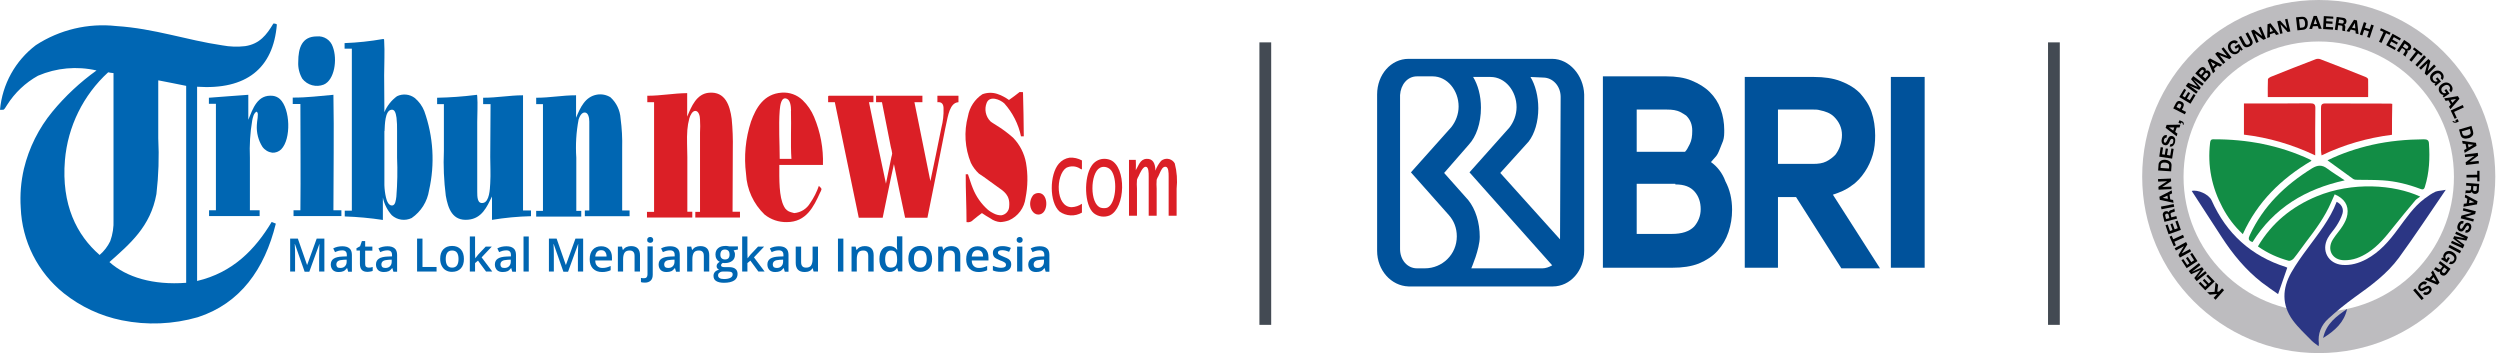 <svg width="354" height="50" viewBox="0 0 354 50" fill="none" xmlns="http://www.w3.org/2000/svg">
<path fill-rule="evenodd" clip-rule="evenodd" d="M38.718 3.337C38.89 3.32 39.062 3.364 39.204 3.461C38.707 9.662 34.878 12.757 27.909 12.282V39.785C32.947 38.599 36.109 35.358 38.47 31.427L39.057 31.664C37.465 38.136 34.008 42.97 28.022 44.913C24.519 45.928 20.822 46.079 17.247 45.353C14.245 44.745 11.431 43.433 9.036 41.525C7.212 40.063 5.723 38.226 4.671 36.139C3.619 34.052 3.027 31.763 2.937 29.428C2.815 27.571 2.968 25.706 3.388 23.893C4.104 20.922 5.487 18.153 7.432 15.795C9.251 13.595 11.346 11.64 13.667 9.978C10.894 9.339 7.99 9.6 5.376 10.724C3.596 11.714 2.094 13.136 1.005 14.857C0.87 15.061 0.633 15.501 0.486 15.535C0.325 15.556 0.162 15.56 0 15.546C0.162 13.753 0.697 12.012 1.57 10.437C2.444 8.862 3.636 7.486 5.071 6.398C8.439 4.204 12.462 3.247 16.456 3.687C21.878 4.037 26.396 5.675 31.467 6.42C32.54 6.622 33.636 6.66 34.72 6.533C36.776 6.217 37.758 4.918 38.673 3.393C38.696 3.382 38.685 3.337 38.718 3.337ZM9.194 22.685C8.674 28.999 10.877 33.302 14.107 36.103C14.737 35.562 15.248 34.897 15.609 34.149C15.96 33.184 16.118 32.159 16.073 31.133V10.351C15.818 10.331 15.565 10.293 15.316 10.238C11.784 13.47 9.598 17.914 9.194 22.685ZM22.409 11.458V19.567C22.543 22.206 22.456 24.85 22.149 27.474C21.313 32.105 18.365 34.556 15.496 37.108C17.902 39.266 21.675 40.395 26.362 40.045V12.158C25.041 11.91 23.764 11.616 22.431 11.379C22.42 11.367 22.398 11.413 22.409 11.458Z" fill="#0066B3"/>
<path fill-rule="evenodd" clip-rule="evenodd" d="M44.863 5.155C45.351 5.105 45.841 5.224 46.252 5.491C46.663 5.758 46.97 6.158 47.122 6.624C47.811 8.431 47.359 11.334 45.846 11.977C45.321 12.184 44.743 12.217 44.198 12.07C43.653 11.924 43.169 11.606 42.819 11.164C42.39 10.441 42.186 9.608 42.231 8.77C42.231 6.77 42.762 5.155 44.863 5.155Z" fill="#0066B2"/>
<path fill-rule="evenodd" clip-rule="evenodd" d="M54.429 15.885C54.809 14.984 55.425 14.203 56.214 13.626C56.616 13.431 57.064 13.351 57.509 13.395C57.953 13.438 58.377 13.605 58.733 13.875C59.327 14.371 59.789 15.008 60.077 15.727C61.366 19.325 61.601 23.216 60.755 26.943C60.634 27.731 60.353 28.487 59.93 29.163C59.506 29.838 58.949 30.421 58.292 30.873C57.837 31.093 57.327 31.173 56.826 31.103C56.325 31.033 55.857 30.815 55.48 30.478C54.847 29.767 54.411 28.902 54.215 27.971V31.145C52.427 30.872 50.624 30.706 48.816 30.648V29.834H49.821V6.895H48.794V6.104C50.612 6.036 52.423 5.844 54.215 5.528C54.407 5.528 54.384 5.528 54.396 5.743C54.497 7.369 54.396 9.052 54.396 10.656L54.429 15.885ZM54.429 18.562V26.22C54.448 26.809 54.524 27.396 54.655 27.971C54.768 28.456 55.017 29.1 55.502 29.1C55.988 29.1 56.056 28.355 56.124 27.846C56.27 26.005 56.304 24.157 56.225 22.312V18.494C56.239 17.887 56.212 17.28 56.146 16.676C56.045 16.021 55.909 15.433 55.378 15.546C54.52 15.738 54.497 17.579 54.452 18.562H54.429Z" fill="#0066B2"/>
<path fill-rule="evenodd" clip-rule="evenodd" d="M144.856 13.05C144.912 15.106 144.957 17.286 144.969 19.308H144.573C144.209 17.567 143.39 15.954 142.201 14.632C141.58 14.078 140.157 13.502 139.717 14.553C139.538 14.995 139.493 15.48 139.587 15.948C139.682 16.416 139.911 16.846 140.247 17.184C140.485 17.387 140.801 17.546 141.061 17.726C141.905 18.242 142.703 18.832 143.444 19.488C144.401 20.471 145.042 21.718 145.285 23.069C145.567 24.712 145.544 26.393 145.217 28.027C145.135 28.715 144.875 29.369 144.463 29.925C144.051 30.482 143.501 30.922 142.868 31.201C142.482 31.34 142.079 31.423 141.671 31.449C141.152 31.412 140.654 31.228 140.236 30.919C139.818 30.67 139.434 30.456 139.039 30.173C138.632 30.456 138.226 30.794 137.808 31.133C137.693 31.267 137.544 31.367 137.377 31.423C137.21 31.479 137.031 31.488 136.859 31.449C136.859 29.191 136.735 26.931 136.746 24.673H137.062C137.299 25.339 137.48 26.005 137.74 26.627C138.202 27.818 138.946 28.88 139.909 29.721C140.157 29.925 140.43 30.095 140.722 30.23C141.046 30.4 141.406 30.489 141.772 30.489C142.085 30.448 142.371 30.295 142.579 30.058C142.787 29.821 142.902 29.517 142.902 29.202C143.048 27.632 142.145 27.078 141.219 26.435C140.575 25.983 139.92 25.486 139.265 25.023C139.039 24.887 138.824 24.74 138.61 24.582C138.146 24.149 137.763 23.637 137.48 23.069C136.622 20.971 136.475 18.65 137.062 16.461C137.172 15.83 137.41 15.227 137.762 14.691C138.114 14.155 138.571 13.697 139.107 13.344C139.774 13.096 140.505 13.076 141.185 13.287C141.787 13.49 142.354 13.784 142.868 14.157C143.387 13.807 143.873 13.423 144.381 13.028L144.856 13.05Z" fill="#DB1F26"/>
<path fill-rule="evenodd" clip-rule="evenodd" d="M103.731 29.981H104.781V30.806H98.456V30.004H99.123V18.788C99.157 18.175 99.157 17.56 99.123 16.947C99.123 16.405 98.931 15.739 98.49 15.705C98.05 15.671 97.734 16.326 97.609 16.766C97.464 17.302 97.37 17.851 97.327 18.404C97.225 19.635 97.327 21.024 97.327 22.244V29.981H98.027V30.806H91.612V30.004H92.617V14.473H91.657V13.559C93.622 13.559 95.328 13.209 97.304 13.186C97.304 14.259 97.304 15.445 97.304 16.518C97.903 15.083 98.626 13.265 100.422 13.129C102.681 12.949 103.347 14.891 103.607 16.834C103.744 18.257 103.797 19.686 103.765 21.115L103.731 29.981Z" fill="#DB1F26"/>
<path d="M43.127 38.451L41.758 34.549H41.735C41.782 35.126 41.782 35.68 41.782 36.188V38.451H41.086V33.787H42.176L43.474 37.504H43.498L44.843 33.787H45.932V38.451H45.191V36.142C45.191 35.911 45.191 35.611 45.214 35.242C45.237 34.872 45.237 34.641 45.237 34.572H45.214L43.799 38.474H43.127V38.451Z" fill="#0066B2"/>
<path d="M49.296 38.45L49.157 37.965H49.133C48.971 38.173 48.786 38.335 48.623 38.404C48.461 38.474 48.229 38.52 47.951 38.52C47.603 38.52 47.325 38.427 47.139 38.243C46.954 38.058 46.838 37.781 46.838 37.458C46.838 37.088 46.977 36.811 47.255 36.626C47.533 36.442 47.951 36.349 48.507 36.326L49.11 36.303V36.118C49.11 35.888 49.064 35.726 48.948 35.61C48.832 35.495 48.67 35.449 48.461 35.449C48.275 35.449 48.113 35.472 47.928 35.518C47.765 35.564 47.603 35.633 47.441 35.703L47.185 35.172C47.371 35.079 47.58 34.987 47.812 34.941C48.044 34.895 48.252 34.871 48.461 34.871C48.901 34.871 49.249 34.964 49.481 35.172C49.713 35.356 49.829 35.68 49.829 36.095V38.474H49.296V38.45ZM48.183 37.943C48.461 37.943 48.67 37.873 48.832 37.712C48.994 37.55 49.087 37.342 49.087 37.065V36.765L48.623 36.788C48.275 36.811 48.02 36.857 47.858 36.973C47.696 37.088 47.626 37.25 47.626 37.458C47.626 37.619 47.672 37.735 47.765 37.827C47.835 37.896 47.974 37.943 48.183 37.943Z" fill="#0066B2"/>
<path d="M52.218 37.896C52.403 37.896 52.589 37.873 52.774 37.804V38.358C52.681 38.404 52.589 38.427 52.45 38.45C52.31 38.473 52.171 38.496 52.032 38.496C51.313 38.496 50.965 38.127 50.965 37.365V35.472H50.478V35.148L50.989 34.871L51.244 34.133H51.708V34.918H52.728V35.495H51.708V37.388C51.708 37.573 51.754 37.712 51.847 37.781C51.939 37.85 52.055 37.896 52.218 37.896Z" fill="#0066B2"/>
<path d="M55.697 38.45L55.557 37.965H55.534C55.372 38.173 55.186 38.335 55.024 38.404C54.862 38.474 54.63 38.52 54.352 38.52C54.004 38.52 53.725 38.427 53.54 38.243C53.354 38.058 53.238 37.781 53.238 37.458C53.238 37.088 53.377 36.811 53.656 36.626C53.934 36.442 54.352 36.349 54.908 36.326L55.511 36.303V36.118C55.511 35.888 55.465 35.726 55.349 35.61C55.233 35.495 55.07 35.449 54.862 35.449C54.676 35.449 54.514 35.472 54.328 35.518C54.166 35.564 54.004 35.633 53.841 35.703L53.586 35.172C53.772 35.079 53.98 34.987 54.212 34.941C54.444 34.895 54.653 34.871 54.862 34.871C55.302 34.871 55.65 34.964 55.882 35.172C56.114 35.356 56.23 35.68 56.23 36.095V38.474H55.697V38.45ZM54.56 37.943C54.839 37.943 55.047 37.873 55.209 37.712C55.372 37.55 55.465 37.342 55.465 37.065V36.765L55.001 36.788C54.653 36.811 54.398 36.857 54.236 36.973C54.073 37.088 54.004 37.25 54.004 37.458C54.004 37.619 54.05 37.735 54.143 37.827C54.236 37.896 54.375 37.943 54.56 37.943Z" fill="#0066B2"/>
<path d="M59.059 38.45V33.786H59.824V37.804H61.818V38.45H59.059Z" fill="#0066B2"/>
<path d="M65.691 36.672C65.691 37.249 65.552 37.688 65.251 38.011C64.949 38.335 64.532 38.496 63.998 38.496C63.674 38.496 63.372 38.427 63.117 38.265C62.862 38.127 62.677 37.896 62.538 37.619C62.398 37.342 62.329 37.019 62.329 36.649C62.329 36.072 62.468 35.633 62.77 35.31C63.071 34.987 63.488 34.825 64.022 34.825C64.532 34.825 64.949 34.987 65.251 35.31C65.552 35.633 65.691 36.118 65.691 36.672ZM63.117 36.672C63.117 37.48 63.419 37.896 64.022 37.896C64.625 37.896 64.926 37.48 64.926 36.672C64.926 35.864 64.625 35.471 64.022 35.471C63.697 35.471 63.465 35.587 63.326 35.795C63.187 36.002 63.117 36.28 63.117 36.672Z" fill="#0066B2"/>
<path d="M67.292 36.58L67.71 36.049L68.776 34.918H69.634L68.197 36.441L69.704 38.45H68.823L67.686 36.903L67.269 37.25V38.45H66.527V33.486H67.269V35.91L67.292 36.58Z" fill="#0066B2"/>
<path d="M72.532 38.45L72.393 37.965H72.37C72.207 38.173 72.022 38.335 71.859 38.404C71.697 38.474 71.465 38.52 71.187 38.52C70.839 38.52 70.561 38.427 70.375 38.243C70.19 38.058 70.074 37.781 70.074 37.458C70.074 37.088 70.213 36.811 70.491 36.626C70.769 36.442 71.187 36.349 71.743 36.326L72.346 36.303V36.118C72.346 35.888 72.3 35.726 72.184 35.61C72.068 35.495 71.906 35.449 71.697 35.449C71.512 35.449 71.349 35.472 71.164 35.518C71.001 35.564 70.839 35.633 70.677 35.703L70.422 35.172C70.607 35.079 70.816 34.987 71.048 34.941C71.28 34.895 71.488 34.871 71.697 34.871C72.138 34.871 72.486 34.964 72.718 35.172C72.949 35.356 73.065 35.68 73.065 36.095V38.474H72.532V38.45ZM71.419 37.943C71.697 37.943 71.906 37.873 72.068 37.712C72.231 37.55 72.323 37.342 72.323 37.065V36.765L71.859 36.788C71.512 36.811 71.257 36.857 71.094 36.973C70.932 37.088 70.862 37.25 70.862 37.458C70.862 37.619 70.909 37.735 71.001 37.827C71.071 37.896 71.21 37.943 71.419 37.943Z" fill="#0066B2"/>
<path d="M74.873 38.45H74.131V33.486H74.873V38.45Z" fill="#0066B2"/>
<path d="M79.768 38.45L78.4 34.548H78.376C78.423 35.125 78.423 35.679 78.423 36.188V38.45H77.727V33.786H78.817L80.116 37.504H80.139L81.484 33.786H82.574V38.45H81.832V36.141C81.832 35.91 81.832 35.61 81.855 35.241C81.878 34.871 81.878 34.641 81.878 34.571H81.855L80.44 38.473H79.768V38.45Z" fill="#0066B2"/>
<path d="M85.263 38.52C84.706 38.52 84.289 38.358 83.964 38.035C83.663 37.712 83.5 37.273 83.5 36.719C83.5 36.142 83.639 35.68 83.941 35.356C84.219 35.033 84.636 34.871 85.124 34.871C85.587 34.871 85.958 35.01 86.237 35.287C86.515 35.564 86.654 35.957 86.654 36.465V36.88H84.289C84.289 37.227 84.381 37.481 84.567 37.665C84.752 37.85 84.984 37.943 85.309 37.943C85.518 37.943 85.703 37.919 85.889 37.873C86.074 37.827 86.26 37.758 86.469 37.665V38.266C86.283 38.358 86.097 38.404 85.912 38.45C85.726 38.497 85.518 38.52 85.263 38.52ZM85.124 35.426C84.892 35.426 84.683 35.495 84.544 35.657C84.405 35.818 84.312 36.026 84.289 36.326H85.889C85.889 36.026 85.819 35.818 85.68 35.657C85.564 35.495 85.379 35.426 85.124 35.426Z" fill="#0066B2"/>
<path d="M90.621 38.45H89.855V36.28C89.855 36.003 89.809 35.795 89.693 35.68C89.577 35.541 89.415 35.472 89.16 35.472C88.835 35.472 88.603 35.564 88.464 35.749C88.325 35.934 88.232 36.257 88.232 36.696V38.45H87.49V34.918H88.07L88.186 35.379H88.232C88.348 35.218 88.487 35.079 88.696 34.987C88.882 34.895 89.113 34.848 89.345 34.848C90.203 34.848 90.621 35.287 90.621 36.141V38.45Z" fill="#0066B2"/>
<path d="M91.315 40.02C91.083 40.02 90.898 39.997 90.758 39.951V39.351C90.898 39.397 91.06 39.397 91.199 39.397C91.524 39.397 91.686 39.212 91.686 38.843V34.894H92.428V38.889C92.428 39.258 92.335 39.535 92.15 39.72C91.941 39.928 91.663 40.02 91.315 40.02ZM91.64 33.971C91.64 33.832 91.686 33.74 91.756 33.67C91.825 33.601 91.941 33.555 92.08 33.555C92.219 33.555 92.312 33.601 92.382 33.67C92.451 33.74 92.498 33.855 92.498 33.971C92.498 34.109 92.451 34.202 92.382 34.271C92.312 34.34 92.196 34.386 92.08 34.386C91.941 34.386 91.849 34.34 91.756 34.271C91.663 34.202 91.64 34.109 91.64 33.971Z" fill="#0066B2"/>
<path d="M95.72 38.45L95.58 37.965H95.557C95.395 38.173 95.209 38.335 95.047 38.404C94.885 38.474 94.653 38.52 94.375 38.52C94.027 38.52 93.749 38.427 93.563 38.243C93.377 38.058 93.261 37.781 93.261 37.458C93.261 37.088 93.401 36.811 93.679 36.626C93.957 36.442 94.375 36.349 94.931 36.326L95.534 36.303V36.118C95.534 35.888 95.488 35.726 95.372 35.61C95.256 35.495 95.093 35.449 94.885 35.449C94.699 35.449 94.537 35.472 94.351 35.518C94.189 35.564 94.027 35.633 93.864 35.703L93.609 35.172C93.795 35.079 94.004 34.987 94.235 34.941C94.467 34.895 94.676 34.871 94.885 34.871C95.325 34.871 95.673 34.964 95.905 35.172C96.137 35.356 96.253 35.68 96.253 36.095V38.474H95.72V38.45ZM94.606 37.943C94.885 37.943 95.093 37.873 95.256 37.712C95.418 37.55 95.511 37.342 95.511 37.065V36.765L95.047 36.788C94.699 36.811 94.444 36.857 94.282 36.973C94.12 37.088 94.05 37.25 94.05 37.458C94.05 37.619 94.096 37.735 94.189 37.827C94.282 37.896 94.421 37.943 94.606 37.943Z" fill="#0066B2"/>
<path d="M100.429 38.45H99.663V36.28C99.663 36.003 99.617 35.795 99.501 35.68C99.385 35.541 99.223 35.472 98.968 35.472C98.643 35.472 98.411 35.564 98.272 35.749C98.133 35.934 98.04 36.257 98.04 36.696V38.45H97.298V34.918H97.878L97.994 35.379H98.04C98.156 35.218 98.295 35.079 98.504 34.987C98.69 34.895 98.921 34.848 99.153 34.848C100.011 34.848 100.429 35.287 100.429 36.141V38.45Z" fill="#0066B2"/>
<path d="M104.486 34.917V35.333L103.883 35.448C103.93 35.518 103.976 35.61 104.022 35.725C104.069 35.841 104.069 35.956 104.069 36.072C104.069 36.441 103.953 36.718 103.698 36.926C103.443 37.134 103.095 37.249 102.654 37.249C102.538 37.249 102.446 37.249 102.353 37.226C102.19 37.319 102.098 37.434 102.098 37.573C102.098 37.665 102.144 37.711 102.214 37.757C102.283 37.803 102.422 37.827 102.631 37.827H103.257C103.651 37.827 103.953 37.919 104.138 38.081C104.347 38.242 104.44 38.496 104.44 38.796C104.44 39.189 104.278 39.512 103.953 39.72C103.628 39.928 103.141 40.043 102.515 40.043C102.028 40.043 101.657 39.951 101.402 39.789C101.147 39.628 101.031 39.374 101.031 39.05C101.031 38.843 101.101 38.658 101.24 38.496C101.379 38.358 101.564 38.242 101.819 38.196C101.727 38.15 101.634 38.081 101.564 37.988C101.495 37.896 101.472 37.803 101.472 37.688C101.472 37.55 101.518 37.434 101.588 37.342C101.657 37.249 101.773 37.157 101.912 37.065C101.727 36.995 101.588 36.857 101.472 36.672C101.356 36.487 101.309 36.28 101.309 36.049C101.309 35.656 101.425 35.379 101.68 35.148C101.912 34.94 102.26 34.825 102.724 34.825C102.817 34.825 102.933 34.825 103.049 34.848C103.164 34.871 103.234 34.871 103.304 34.894H104.486V34.917ZM101.68 39.004C101.68 39.166 101.75 39.281 101.889 39.374C102.028 39.466 102.237 39.512 102.515 39.512C102.933 39.512 103.234 39.443 103.443 39.328C103.651 39.212 103.744 39.05 103.744 38.866C103.744 38.704 103.698 38.612 103.582 38.542C103.466 38.473 103.257 38.45 102.979 38.45H102.399C102.19 38.45 102.005 38.496 101.889 38.612C101.75 38.681 101.68 38.819 101.68 39.004ZM102.005 36.049C102.005 36.28 102.051 36.441 102.167 36.557C102.283 36.672 102.446 36.741 102.654 36.741C103.095 36.741 103.304 36.511 103.304 36.049C103.304 35.818 103.257 35.633 103.141 35.518C103.025 35.402 102.863 35.333 102.654 35.333C102.446 35.333 102.26 35.402 102.167 35.518C102.075 35.633 102.005 35.818 102.005 36.049Z" fill="#0066B2"/>
<path d="M105.856 36.58L106.274 36.049L107.34 34.918H108.198L106.761 36.441L108.268 38.45H107.387L106.251 36.903L105.833 37.25V38.45H105.091V33.486H105.833V35.91L105.856 36.58Z" fill="#0066B2"/>
<path d="M111.119 38.45L110.98 37.965H110.956C110.794 38.173 110.609 38.335 110.446 38.404C110.284 38.474 110.052 38.52 109.774 38.52C109.426 38.52 109.148 38.427 108.962 38.243C108.777 38.058 108.661 37.781 108.661 37.458C108.661 37.088 108.8 36.811 109.078 36.626C109.356 36.442 109.774 36.349 110.33 36.326L110.933 36.303V36.118C110.933 35.888 110.887 35.726 110.771 35.61C110.655 35.495 110.493 35.449 110.284 35.449C110.098 35.449 109.936 35.472 109.751 35.518C109.588 35.564 109.426 35.633 109.264 35.703L109.008 35.172C109.194 35.079 109.403 34.987 109.635 34.941C109.867 34.895 110.075 34.871 110.284 34.871C110.725 34.871 111.072 34.964 111.304 35.172C111.536 35.356 111.652 35.68 111.652 36.095V38.474H111.119V38.45ZM109.982 37.943C110.261 37.943 110.469 37.873 110.632 37.712C110.794 37.55 110.887 37.342 110.887 37.065V36.765L110.423 36.788C110.075 36.811 109.82 36.857 109.658 36.973C109.495 37.088 109.426 37.25 109.426 37.458C109.426 37.619 109.472 37.735 109.565 37.827C109.658 37.896 109.797 37.943 109.982 37.943Z" fill="#0066B2"/>
<path d="M115.202 38.45L115.086 37.988H115.062C114.947 38.15 114.807 38.288 114.622 38.381C114.436 38.473 114.204 38.519 113.949 38.519C113.509 38.519 113.207 38.404 112.999 38.196C112.79 37.988 112.674 37.665 112.674 37.226V34.917H113.439V37.088C113.439 37.365 113.486 37.55 113.602 37.688C113.717 37.827 113.88 37.896 114.135 37.896C114.46 37.896 114.691 37.803 114.831 37.619C114.97 37.434 115.062 37.111 115.062 36.672V34.917H115.828V38.45H115.202Z" fill="#0066B2"/>
<path d="M118.655 38.45V33.786H119.421V38.45H118.655Z" fill="#0066B2"/>
<path d="M123.709 38.45H122.944V36.28C122.944 36.003 122.898 35.795 122.782 35.68C122.666 35.541 122.503 35.472 122.248 35.472C121.924 35.472 121.692 35.564 121.553 35.749C121.414 35.934 121.321 36.257 121.321 36.696V38.45H120.579V34.918H121.158L121.274 35.379H121.321C121.437 35.218 121.576 35.079 121.785 34.987C121.97 34.895 122.202 34.848 122.434 34.848C123.292 34.848 123.709 35.287 123.709 36.141V38.45Z" fill="#0066B2"/>
<path d="M125.94 38.519C125.499 38.519 125.151 38.358 124.896 38.035C124.641 37.711 124.525 37.273 124.525 36.695C124.525 36.118 124.641 35.656 124.896 35.333C125.151 35.01 125.499 34.848 125.94 34.848C126.404 34.848 126.751 35.01 127.006 35.356H127.053C127.006 35.102 127.006 34.894 127.006 34.756V33.463H127.772V38.427H127.192L127.053 37.965H127.006C126.775 38.335 126.427 38.519 125.94 38.519ZM126.148 37.896C126.45 37.896 126.682 37.804 126.821 37.642C126.96 37.457 127.03 37.18 127.03 36.788V36.695C127.03 36.257 126.96 35.933 126.821 35.749C126.682 35.564 126.45 35.471 126.148 35.471C125.893 35.471 125.685 35.587 125.545 35.795C125.406 36.003 125.337 36.303 125.337 36.718C125.337 37.111 125.406 37.411 125.545 37.619C125.661 37.804 125.87 37.896 126.148 37.896Z" fill="#0066B2"/>
<path d="M131.988 36.672C131.988 37.249 131.849 37.688 131.548 38.011C131.246 38.335 130.829 38.496 130.295 38.496C129.971 38.496 129.669 38.427 129.414 38.265C129.159 38.127 128.974 37.896 128.834 37.619C128.695 37.342 128.626 37.019 128.626 36.649C128.626 36.072 128.765 35.633 129.066 35.31C129.368 34.987 129.785 34.825 130.319 34.825C130.829 34.825 131.246 34.987 131.548 35.31C131.849 35.633 131.988 36.118 131.988 36.672ZM129.414 36.672C129.414 37.48 129.716 37.896 130.319 37.896C130.921 37.896 131.223 37.48 131.223 36.672C131.223 35.864 130.921 35.471 130.319 35.471C129.994 35.471 129.762 35.587 129.623 35.795C129.484 36.002 129.414 36.28 129.414 36.672Z" fill="#0066B2"/>
<path d="M135.979 38.45H135.213V36.28C135.213 36.003 135.167 35.795 135.051 35.68C134.935 35.541 134.773 35.472 134.518 35.472C134.193 35.472 133.961 35.564 133.822 35.749C133.683 35.934 133.59 36.257 133.59 36.696V38.45H132.848V34.918H133.428L133.544 35.379H133.59C133.706 35.218 133.845 35.079 134.054 34.987C134.24 34.895 134.471 34.848 134.703 34.848C135.561 34.848 135.979 35.287 135.979 36.141V38.45Z" fill="#0066B2"/>
<path d="M138.575 38.52C138.019 38.52 137.601 38.358 137.277 38.035C136.952 37.712 136.813 37.273 136.813 36.719C136.813 36.142 136.952 35.68 137.253 35.356C137.532 35.033 137.949 34.871 138.436 34.871C138.9 34.871 139.271 35.01 139.549 35.287C139.827 35.564 139.967 35.957 139.967 36.465V36.88H137.601C137.601 37.227 137.694 37.481 137.88 37.665C138.065 37.85 138.297 37.943 138.622 37.943C138.83 37.943 139.016 37.919 139.201 37.873C139.387 37.827 139.572 37.758 139.781 37.665V38.266C139.596 38.358 139.41 38.404 139.225 38.45C139.039 38.497 138.807 38.52 138.575 38.52ZM138.436 35.426C138.204 35.426 137.996 35.495 137.856 35.657C137.717 35.818 137.625 36.026 137.601 36.326H139.201C139.201 36.026 139.132 35.818 138.993 35.657C138.854 35.495 138.668 35.426 138.436 35.426Z" fill="#0066B2"/>
<path d="M143.19 37.434C143.19 37.781 143.074 38.035 142.819 38.219C142.564 38.404 142.216 38.496 141.729 38.496C141.265 38.496 140.871 38.427 140.592 38.289V37.642C141.01 37.827 141.404 37.919 141.752 37.919C142.216 37.919 142.448 37.781 142.448 37.504C142.448 37.411 142.424 37.342 142.378 37.273C142.332 37.203 142.239 37.157 142.123 37.088C142.007 37.019 141.845 36.95 141.636 36.88C141.219 36.719 140.94 36.557 140.801 36.419C140.662 36.257 140.592 36.049 140.592 35.795C140.592 35.495 140.708 35.264 140.963 35.102C141.219 34.941 141.543 34.848 141.961 34.848C142.378 34.848 142.772 34.941 143.143 35.102L142.888 35.657C142.494 35.495 142.192 35.426 141.914 35.426C141.52 35.426 141.311 35.541 141.311 35.772C141.311 35.887 141.358 35.98 141.474 36.049C141.566 36.118 141.798 36.234 142.146 36.372C142.448 36.488 142.656 36.58 142.795 36.672C142.935 36.765 143.027 36.88 143.097 36.996C143.166 37.111 143.19 37.273 143.19 37.434Z" fill="#0066B2"/>
<path d="M143.955 33.971C143.955 33.832 144.001 33.74 144.071 33.67C144.14 33.601 144.256 33.555 144.395 33.555C144.534 33.555 144.627 33.601 144.697 33.67C144.766 33.74 144.813 33.855 144.813 33.971C144.813 34.109 144.766 34.202 144.697 34.271C144.627 34.34 144.511 34.386 144.395 34.386C144.256 34.386 144.163 34.34 144.071 34.271C144.001 34.202 143.955 34.109 143.955 33.971ZM144.766 38.45H144.024V34.917H144.766V38.45Z" fill="#0066B2"/>
<path d="M148.059 38.45L147.92 37.965H147.897C147.734 38.173 147.549 38.335 147.387 38.404C147.224 38.474 146.992 38.52 146.714 38.52C146.366 38.52 146.088 38.427 145.903 38.243C145.717 38.058 145.601 37.781 145.601 37.458C145.601 37.088 145.74 36.811 146.018 36.626C146.297 36.442 146.714 36.349 147.271 36.326L147.874 36.303V36.118C147.874 35.888 147.827 35.726 147.711 35.61C147.595 35.495 147.433 35.449 147.224 35.449C147.039 35.449 146.876 35.472 146.691 35.518C146.529 35.564 146.366 35.633 146.204 35.703L145.949 35.172C146.134 35.079 146.343 34.987 146.575 34.941C146.807 34.895 147.016 34.871 147.224 34.871C147.665 34.871 148.013 34.964 148.245 35.172C148.477 35.356 148.592 35.68 148.592 36.095V38.474H148.059V38.45ZM146.923 37.943C147.201 37.943 147.41 37.873 147.572 37.712C147.735 37.55 147.827 37.342 147.827 37.065V36.765L147.363 36.788C147.016 36.811 146.761 36.857 146.598 36.973C146.436 37.088 146.366 37.25 146.366 37.458C146.366 37.619 146.413 37.735 146.505 37.827C146.598 37.896 146.737 37.943 146.923 37.943Z" fill="#0066B2"/>
<path fill-rule="evenodd" clip-rule="evenodd" d="M116.529 23.351H110.35C110.35 25.407 110.283 27.869 111.017 29.236C111.109 29.436 111.246 29.613 111.416 29.754C111.586 29.895 111.785 29.995 111.999 30.049C112.15 30.102 112.305 30.144 112.462 30.174C112.925 30.134 113.372 29.985 113.765 29.737C114.158 29.489 114.486 29.151 114.721 28.75C115.242 27.998 115.657 27.177 115.953 26.311C116.077 26.491 116.314 26.593 116.325 26.796C116.286 26.969 116.217 27.133 116.122 27.282C115.218 29.27 114.168 31.45 111.412 31.45C110.273 31.474 109.162 31.098 108.272 30.388C106.693 28.878 105.752 26.821 105.64 24.639C105.323 22.144 105.562 19.61 106.341 17.218C107.041 15.276 108.159 13.288 110.689 13.118C111.229 13.079 111.772 13.153 112.281 13.335C112.791 13.518 113.257 13.806 113.648 14.18C114.347 14.856 114.9 15.667 115.275 16.563C116.179 18.709 116.607 21.025 116.529 23.351ZM112.011 15.705C112.011 15.005 111.898 14.214 111.446 13.999C110.621 13.604 110.463 14.925 110.407 15.637C110.237 17.794 110.407 20.449 110.407 22.493H112.067C111.92 20.358 112.067 17.975 111.999 15.716L112.011 15.705Z" fill="#DB1F26"/>
<path fill-rule="evenodd" clip-rule="evenodd" d="M35.16 13.423V16.959C35.804 15.411 36.436 13.322 38.65 13.57C39.021 13.618 39.369 13.78 39.644 14.033C41.101 15.411 41.259 19.681 39.813 21.149C39.648 21.31 39.452 21.435 39.236 21.516C39.02 21.598 38.79 21.634 38.56 21.623C38.281 21.587 38.013 21.495 37.772 21.351C37.532 21.207 37.323 21.015 37.159 20.788C36.58 19.872 36.303 18.797 36.368 17.715C36.389 17.371 36.426 17.028 36.481 16.688C36.481 16.383 36.617 15.976 36.323 15.806C35.917 16.044 35.815 16.586 35.713 17.06C35.418 18.798 35.308 20.562 35.386 22.324V29.778H36.764V30.591H29.603V29.778H30.574V14.7H29.58V13.841C31.455 13.706 33.296 13.547 35.16 13.423Z" fill="#0066B2"/>
<path fill-rule="evenodd" clip-rule="evenodd" d="M47.212 13.423C47.313 18.788 47.212 24.334 47.212 29.778H48.341V30.591H41.564V29.778H42.536C42.592 24.808 42.536 19.737 42.536 14.722H41.451V13.819C43.518 13.83 45.314 13.581 47.212 13.423Z" fill="#0066B2"/>
<path fill-rule="evenodd" clip-rule="evenodd" d="M69.463 14.745H68.412V13.841C70.4 13.841 72.094 13.502 74.06 13.491V29.801H75.189V30.614C73.338 30.657 71.493 30.831 69.666 31.133V27.824C68.932 29.315 68.232 30.941 66.278 31.111C64.087 31.314 63.454 29.575 63.126 27.722C62.856 25.614 62.765 23.487 62.855 21.363V14.745H61.895V13.841C63.723 13.805 65.548 13.673 67.362 13.446C67.498 13.446 67.554 13.333 67.576 13.604C67.667 14.733 67.576 16.202 67.576 17.275V27.101C67.576 27.88 67.576 28.908 68.435 28.728C69.293 28.547 69.372 26.83 69.418 25.96C69.497 24.616 69.418 23.306 69.418 22.222L69.463 14.745Z" fill="#0066B2"/>
<path fill-rule="evenodd" clip-rule="evenodd" d="M88.099 29.8H89.149V30.614H82.813V29.8H83.445V17.218C83.445 16.653 83.299 15.976 82.835 15.931C82.372 15.885 82.056 16.495 81.932 16.913C81.592 18.695 81.482 20.513 81.604 22.323V29.857H82.305V30.67H75.923V29.857H76.883V14.745H75.923V13.841C77.9 13.841 79.594 13.491 81.57 13.491V16.676C82.169 15.23 82.847 13.694 84.53 13.4C85.19 13.289 85.869 13.421 86.439 13.773C87.288 14.546 87.802 15.62 87.873 16.766C88.061 18.17 88.137 19.586 88.099 21.002V29.8Z" fill="#0066B2"/>
<path fill-rule="evenodd" clip-rule="evenodd" d="M117.353 13.559H123.678V14.473H123.046C123.825 18.348 124.638 22.177 125.451 26.005C125.711 24.763 125.971 23.52 126.219 22.244C126.274 22.075 126.312 21.901 126.332 21.725C126.291 21.419 126.227 21.117 126.14 20.821C125.711 18.72 125.305 16.552 124.887 14.473H124.051V13.559H130.613V14.473H129.484C130.229 18.212 131.008 21.928 131.743 25.655C132.251 23.295 132.793 20.595 133.301 18.076C133.532 17.188 133.635 16.272 133.606 15.354C133.606 14.812 133.403 14.394 132.737 14.473V13.559H135.718V14.473C135.565 14.481 135.416 14.519 135.278 14.586C134.306 15.083 134.148 16.992 133.843 18.212C133.008 22.402 132.16 26.751 131.325 30.828H128.162C127.62 28.309 127.1 25.779 126.581 23.238C126.016 25.734 125.519 28.309 124.988 30.828H121.6C120.47 25.362 119.341 19.94 118.211 14.473H117.263V13.626C117.263 13.626 117.33 13.559 117.353 13.559Z" fill="#DB1F26"/>
<path fill-rule="evenodd" clip-rule="evenodd" d="M153.202 22.719V23.984C153.104 23.968 153.011 23.929 152.931 23.871C152.643 23.683 152.311 23.576 151.968 23.558C151.625 23.54 151.283 23.613 150.977 23.769C149.464 24.786 149.441 29.315 151.745 29.337C152.267 29.314 152.771 29.146 153.202 28.852V30.105C152.717 30.388 152.16 30.525 151.599 30.499C151.038 30.473 150.497 30.285 150.04 29.959C148.549 28.648 148.605 24.718 149.927 23.182C150.317 22.718 150.863 22.413 151.463 22.323C152.068 22.288 152.671 22.425 153.202 22.719Z" fill="#DB1F26"/>
<path fill-rule="evenodd" clip-rule="evenodd" d="M156.207 22.493C156.566 22.47 156.925 22.528 157.258 22.662C159.517 23.69 159.392 29.439 157.145 30.501C156.775 30.655 156.371 30.708 155.974 30.654C155.577 30.601 155.201 30.442 154.886 30.196C153.508 29.066 153.463 25.102 154.558 23.498C154.736 23.214 154.978 22.975 155.264 22.8C155.55 22.626 155.873 22.521 156.207 22.493ZM155.744 23.769C154.355 24.492 154.276 28.919 155.88 29.416C156.172 29.496 156.48 29.496 156.772 29.416C157.992 28.919 158.252 25.7 157.483 24.345C157.351 24.096 157.143 23.894 156.89 23.769C156.637 23.643 156.351 23.6 156.072 23.645C155.957 23.669 155.846 23.711 155.744 23.769Z" fill="#DB1F26"/>
<path fill-rule="evenodd" clip-rule="evenodd" d="M163.605 24.165C163.788 23.655 164.064 23.185 164.418 22.775C164.679 22.56 165.014 22.457 165.351 22.488C165.688 22.52 165.998 22.684 166.214 22.945C166.267 23.007 166.312 23.075 166.349 23.148C166.65 24.316 166.738 25.529 166.609 26.729V30.546H165.48V25.023C165.48 24.47 165.48 23.634 165.039 23.611C164.599 23.589 164.407 24.142 164.271 24.402C164.183 24.574 164.103 24.752 164.034 24.933C163.929 25.095 163.846 25.269 163.785 25.452C163.752 25.877 163.752 26.304 163.785 26.729V30.546H162.656V25.023C162.656 24.447 162.656 23.634 162.238 23.611C161.82 23.589 161.402 24.549 161.233 24.933C161.131 25.095 161.051 25.269 160.996 25.452C160.962 25.877 160.962 26.304 160.996 26.729V30.546H159.866V22.64H160.826C160.854 23.125 160.854 23.612 160.826 24.097C161.233 23.464 161.413 22.549 162.34 22.493C163.266 22.436 163.593 23.159 163.605 24.165Z" fill="#DB1F26"/>
<path fill-rule="evenodd" clip-rule="evenodd" d="M146.832 27.35C148.447 27.045 148.571 30.015 147.295 30.343C146.47 30.569 145.951 29.755 145.883 29.1C145.849 28.828 145.873 28.551 145.953 28.289C146.033 28.026 146.167 27.783 146.346 27.576C146.487 27.462 146.654 27.385 146.832 27.35Z" fill="#DB1F26"/>
<rect x="178.333" y="6" width="1.667" height="40" fill="#434A53"/>
<rect x="290" y="6" width="1.667" height="40" fill="#434A53"/>
<path d="M219.79 8.333H199.445C196.966 8.333 195 10.556 195 13.377V35.517C195 38.252 196.966 40.475 199.445 40.56H219.875C222.354 40.56 224.32 38.338 224.32 35.517V13.377C224.235 10.641 222.183 8.333 219.79 8.333ZM201.753 37.996H200.642C199.274 37.996 198.248 36.799 198.248 35.26V35.004V14.573V13.462C198.334 12.009 199.274 10.812 200.642 10.812H202.864C204.916 10.812 206.54 12.778 206.54 15.086C206.54 16.198 206.113 17.224 205.514 17.993L199.787 24.404L205.172 30.473C205.856 31.243 206.284 32.268 206.284 33.465C206.284 36.03 204.232 37.996 201.753 37.996ZM218.422 37.996H208.335C208.335 37.996 209.532 35.26 209.532 33.551C209.532 31.499 208.934 29.618 207.908 28.336L204.489 24.489L207.993 20.472C209.019 19.36 209.703 17.48 209.703 15.257C209.703 13.548 209.276 12.009 208.592 10.898H211.071C213.122 10.898 214.746 12.864 214.746 15.172C214.746 16.283 214.319 17.309 213.721 18.078L208.079 24.404L219.79 37.568C219.362 37.825 218.85 37.996 218.422 37.996ZM220.901 33.893L212.438 24.489L216.456 20.044C217.311 18.933 217.824 17.224 217.824 15.343C217.824 13.633 217.396 12.009 216.713 10.898L218.508 10.983C219.875 10.983 220.987 12.18 220.987 13.719L220.901 33.893Z" fill="#00529B"/>
<path d="M242.272 22.951C242.443 22.78 242.614 22.523 242.87 22.267C243.127 22.011 243.298 21.669 243.469 21.241C243.64 20.814 243.81 20.386 243.981 19.959C244.152 19.446 244.152 18.933 244.152 18.42C244.152 17.395 243.981 16.369 243.64 15.428C243.298 14.488 242.785 13.719 242.101 13.035C241.417 12.351 240.562 11.838 239.536 11.411C238.511 10.983 237.314 10.812 235.946 10.812H232.014H230.988H226.97V15.77V32.867V37.91H236.801C238.254 37.91 239.451 37.739 240.562 37.312C241.588 36.884 242.528 36.286 243.212 35.517C243.896 34.747 244.409 33.892 244.751 32.867C245.093 31.841 245.264 30.815 245.264 29.704C245.264 28.165 244.922 26.797 244.323 25.686C243.896 24.489 243.127 23.549 242.272 22.951ZM237.912 15.856C238.254 16.027 238.511 16.198 238.767 16.369C239.365 16.967 239.622 17.651 239.622 18.506C239.622 19.275 239.536 19.873 239.28 20.386C239.023 20.899 238.853 21.241 238.596 21.498H231.757V15.514H236.032C236.801 15.514 237.399 15.599 237.912 15.856ZM237.228 26.114C238.511 26.114 239.365 26.456 239.964 27.139C240.562 27.823 240.819 28.678 240.819 29.618C240.819 30.559 240.477 31.414 239.878 32.097C239.194 32.781 238.169 33.123 236.715 33.123H236.203H231.757V26.028H237.228V26.114Z" fill="#00529B"/>
<path d="M262.189 26.285C262.959 25.772 263.557 25.088 264.07 24.319C264.583 23.549 264.925 22.78 265.181 21.925C265.438 21.07 265.523 20.13 265.523 19.19C265.523 17.993 265.352 16.881 265.01 15.856C264.668 14.83 264.07 13.975 263.386 13.206C262.617 12.437 261.762 11.924 260.651 11.496C259.539 11.069 258.257 10.898 256.889 10.898H256.718H247.144H247.059V37.91H251.76V27.909H254.325L260.736 37.996H266.207L259.539 27.567C260.565 27.225 261.42 26.883 262.189 26.285ZM256.804 15.514C257.06 15.514 257.402 15.514 257.659 15.599C258.514 15.77 259.197 16.027 259.71 16.54C260.394 17.224 260.822 18.078 260.822 19.104C260.822 19.617 260.736 20.13 260.565 20.643C260.394 21.156 260.138 21.583 259.881 21.925C259.539 22.267 259.112 22.609 258.599 22.865C258.086 23.122 257.488 23.207 256.718 23.207H251.76V15.514H256.804Z" fill="#00529B"/>
<path d="M267.917 10.898C267.831 10.898 267.831 10.898 267.746 10.898V20.814V27.909V37.91H272.533V10.898H267.917Z" fill="#00529B"/>
<path d="M328.333 0C314.524 0 303.333 11.191 303.333 25C303.333 38.809 314.524 50 328.333 50C342.142 50 353.333 38.809 353.333 25C353.333 11.191 342.142 0 328.333 0ZM328.333 44.165C317.762 44.165 309.189 35.592 309.189 25.02C309.189 14.448 317.762 5.875 328.333 5.875C338.905 5.875 347.478 14.448 347.478 25.02C347.498 35.592 338.925 44.165 328.333 44.165Z" fill="#BDBCBF"/>
<path d="M346.319 26.878C344.041 30.216 341.942 33.393 339.704 36.471C338.026 38.769 335.727 40.448 333.429 42.086C332.13 43.026 330.871 44.045 329.692 45.124C328.673 46.043 328.173 47.262 328.353 48.681C328.353 48.761 328.333 48.841 328.313 49.021C327.954 48.741 327.614 48.521 327.334 48.241C326.415 47.302 325.436 46.403 324.656 45.344C323.077 43.166 323.157 40.847 324.456 38.569C325.136 37.39 325.915 36.291 326.735 35.192C328.273 33.093 329.932 31.055 330.871 28.577C331.531 28.897 331.91 29.536 331.691 30.256C331.511 30.855 331.191 31.435 330.851 31.974C330.472 32.574 329.952 33.093 329.612 33.713C328.653 35.472 329.672 37.33 331.651 37.51C332.87 37.61 334.009 37.27 335.068 36.711C336.966 35.691 338.325 34.113 339.564 32.414C340.703 30.895 341.763 29.297 343.301 28.137C343.801 27.758 344.32 27.398 344.88 27.138C345.28 26.998 345.759 26.998 346.319 26.878Z" fill="#2B3684"/>
<path d="M342.702 27.838C342.442 28.038 342.202 28.157 342.022 28.357C340.963 29.616 339.904 30.895 338.885 32.174C337.826 33.513 336.767 34.812 335.328 35.751C334.289 36.431 333.19 36.87 331.931 36.85C330.252 36.831 329.433 35.352 330.332 33.913C330.752 33.233 331.311 32.654 331.731 31.974C332.03 31.495 332.31 30.935 332.39 30.376C332.59 29.057 331.951 28.098 330.592 27.518C330.412 27.918 330.252 28.297 330.072 28.697C329.193 30.715 327.894 32.494 326.555 34.233C325.955 35.012 325.416 35.831 324.796 36.591C324.656 36.771 324.297 36.97 324.097 36.93C322.558 36.511 321.119 35.871 319.72 34.892C321.699 31.535 324.536 29.257 328.054 27.798C333.07 25.719 338.985 26.119 342.702 27.838Z" fill="#128D45"/>
<path d="M317.582 33.154C316.363 32.014 315.444 30.775 314.724 29.416C313.186 26.539 312.566 23.481 312.946 20.244C312.986 19.944 313.026 19.724 313.405 19.724C318.182 19.704 322.778 20.564 327.114 22.602C327.174 22.622 327.214 22.682 327.314 22.762C323.058 25.28 319.68 28.537 317.582 33.154Z" fill="#128D45"/>
<path d="M329.573 22.702C331.611 21.703 333.729 21.003 335.907 20.504C338.326 19.964 340.764 19.744 343.222 19.724C343.681 19.724 343.921 19.844 343.941 20.324C344.081 22.402 344.001 24.44 343.361 26.459C343.242 26.858 343.042 26.878 342.702 26.739C341.003 26.099 339.245 25.66 337.426 25.54C336.247 25.46 335.048 25.48 333.869 25.46C333.649 25.46 333.389 25.46 333.21 25.34C332.031 24.48 330.832 23.601 329.573 22.702Z" fill="#128D45"/>
<path d="M335.328 13.749C330.572 13.749 325.895 13.749 321.119 13.749C321.119 12.89 321.099 12.07 321.139 11.231C321.139 11.111 321.379 10.951 321.519 10.891C323.657 10.032 325.776 9.193 327.934 8.373C328.114 8.313 328.353 8.313 328.533 8.373C330.672 9.193 332.81 10.032 334.948 10.891C335.108 10.951 335.328 11.111 335.328 11.231C335.348 12.07 335.328 12.91 335.328 13.749Z" fill="#D9252A"/>
<path d="M317.742 14.648C318.002 14.648 318.202 14.648 318.402 14.648C321.299 14.648 324.197 14.668 327.115 14.628C327.674 14.628 327.874 14.768 327.854 15.348C327.814 17.526 327.834 19.684 327.834 22.002C324.597 20.464 321.259 19.484 317.742 19.065C317.742 17.626 317.742 16.187 317.742 14.648Z" fill="#D9252A"/>
<path d="M338.705 19.085C335.248 19.524 331.93 20.464 328.733 22.002C328.693 21.703 328.653 21.483 328.653 21.263C328.653 19.285 328.653 17.306 328.653 15.308C328.653 14.888 328.733 14.648 329.233 14.648C332.33 14.668 335.408 14.668 338.505 14.668C338.565 14.668 338.625 14.688 338.745 14.708C338.705 16.127 338.705 17.546 338.705 19.085Z" fill="#D9252A"/>
<path d="M310.348 27.038C311.187 26.819 312.766 27.498 313.166 28.377C315.264 33.074 318.761 36.251 323.677 37.81C323.777 37.83 323.857 37.91 323.877 37.91C323.437 39.149 323.018 40.368 322.578 41.647C321.839 41.127 321.039 40.587 320.26 39.988C317.982 38.209 316.163 35.991 314.604 33.593C313.186 31.415 311.767 29.217 310.348 27.038Z" fill="#2B3684"/>
<path d="M332.01 25.54C326.435 26.759 321.978 29.456 318.961 34.273C318.321 34.093 318.341 33.753 318.581 33.273C320.48 29.177 323.577 26.199 327.374 23.841C328.194 23.341 328.813 23.321 329.552 23.881C330.332 24.46 331.191 24.98 332.01 25.54Z" fill="#128D45"/>
<path d="M332.35 43.745C331.931 45.644 330.652 46.803 328.953 47.862C329.413 45.763 330.892 44.764 332.35 43.745Z" fill="#2B3684"/>
<path d="M313.725 42.446L313.445 42.186L313.945 41.627L312.906 41.727L312.526 41.387L313.585 41.327L313.725 39.988L314.085 40.328L313.965 41.307L314.225 41.287L314.644 40.827L314.924 41.087L313.725 42.446Z" fill="black"/>
<path d="M311.567 39.908L312.246 40.608L312.526 40.348L311.907 39.708L312.146 39.488L312.766 40.148L313.106 39.828L312.406 39.089L312.646 38.869L313.605 39.848L312.266 41.107L311.327 40.128L311.567 39.908Z" fill="black"/>
<path d="M310.268 38.829L309.928 38.389L311.367 37.25L311.587 37.53L310.607 38.309C310.587 38.329 310.547 38.369 310.488 38.409C310.428 38.449 310.388 38.489 310.368 38.509L311.806 37.83L312.046 38.13L311.047 39.369C311.067 39.349 311.107 39.309 311.167 39.269C311.227 39.229 311.247 39.189 311.287 39.169L312.266 38.389L312.486 38.669L311.047 39.808L310.707 39.369L311.627 38.209L310.268 38.829Z" fill="black"/>
<path d="M309.169 36.691L309.708 37.51L310.028 37.29L309.528 36.551L309.788 36.371L310.288 37.11L310.687 36.851L310.128 35.991L310.408 35.811L311.167 36.971L309.628 37.97L308.889 36.831L309.169 36.691Z" fill="black"/>
<path d="M308.669 36.471L308.469 36.111L309.249 34.852L308.11 35.472L307.93 35.152L309.548 34.273L309.728 34.612L308.929 35.891L310.088 35.272L310.268 35.592L308.669 36.471Z" fill="black"/>
<path d="M307.21 33.513L307.51 33.373L307.73 33.873L309.109 33.253L309.269 33.613L307.89 34.233L308.11 34.732L307.81 34.872L307.21 33.513Z" fill="black"/>
<path d="M306.95 31.795L307.27 32.714L307.63 32.574L307.33 31.735L307.63 31.635L307.93 32.474L308.369 32.314L308.029 31.355L308.349 31.235L308.809 32.554L307.07 33.173L306.631 31.895L306.95 31.795Z" fill="black"/>
<path d="M306.251 30.316C306.271 30.236 306.291 30.176 306.331 30.116C306.371 30.076 306.411 30.016 306.451 29.996C306.491 29.956 306.551 29.936 306.631 29.916C306.711 29.896 306.811 29.896 306.89 29.916C306.99 29.936 307.05 29.996 307.11 30.076C307.13 29.976 307.15 29.916 307.21 29.856C307.27 29.796 307.35 29.756 307.47 29.736L307.59 29.696C307.67 29.676 307.73 29.656 307.75 29.636C307.79 29.616 307.83 29.576 307.83 29.536L307.87 29.516L307.97 29.936C307.93 29.956 307.91 29.976 307.89 29.976C307.85 29.996 307.79 30.016 307.75 30.036L307.59 30.076C307.47 30.116 307.41 30.156 307.37 30.196C307.35 30.236 307.35 30.316 307.37 30.416L307.47 30.775L308.169 30.596L308.269 30.955L306.491 31.415L306.271 30.556C306.251 30.496 306.251 30.396 306.251 30.316ZM306.711 31.015L307.19 30.895L307.09 30.496C307.07 30.416 307.05 30.356 307.01 30.316C306.95 30.256 306.89 30.236 306.791 30.256C306.691 30.276 306.611 30.336 306.591 30.416C306.571 30.456 306.591 30.516 306.611 30.596L306.711 31.015Z" fill="black"/>
<path d="M307.79 28.897L307.869 29.277L306.071 29.636L305.991 29.257L307.79 28.897Z" fill="black"/>
<path d="M305.831 28.297L305.771 27.858L307.51 26.958L307.57 27.378L307.21 27.558L307.31 28.237L307.71 28.317L307.77 28.717L305.831 28.297ZM306.97 28.157L306.91 27.698L306.231 28.018L306.97 28.157Z" fill="black"/>
<path d="M305.652 26.858L305.632 26.459L306.871 25.66L305.592 25.719L305.572 25.36L307.41 25.28L307.43 25.66L306.171 26.479L307.47 26.419L307.49 26.779L305.652 26.858Z" fill="black"/>
<path d="M305.711 23.062C305.771 22.942 305.851 22.842 305.971 22.762C306.071 22.702 306.171 22.662 306.271 22.642C306.371 22.622 306.491 22.622 306.571 22.622C306.81 22.642 307.01 22.702 307.19 22.822C307.41 22.962 307.51 23.181 307.49 23.461L307.43 24.261L305.591 24.141L305.651 23.341C305.651 23.221 305.671 23.142 305.711 23.062ZM305.931 23.781L307.13 23.861L307.15 23.501C307.17 23.321 307.09 23.181 306.91 23.102C306.81 23.062 306.691 23.022 306.571 23.022C306.391 23.002 306.231 23.022 306.131 23.082C306.031 23.142 305.971 23.241 305.951 23.421L305.931 23.781Z" fill="black"/>
<path d="M306.291 20.883L306.151 21.843L306.531 21.902L306.671 21.023L306.99 21.063L306.85 21.942L307.31 22.022L307.47 21.023L307.79 21.083L307.57 22.462L305.751 22.182L305.951 20.843L306.291 20.883Z" fill="black"/>
<path d="M307.35 20.404C307.43 20.404 307.51 20.404 307.55 20.384C307.63 20.344 307.71 20.244 307.73 20.084C307.75 19.984 307.75 19.924 307.75 19.864C307.73 19.744 307.69 19.684 307.57 19.664C307.51 19.644 307.45 19.664 307.41 19.704C307.37 19.744 307.31 19.824 307.27 19.924L307.19 20.104C307.11 20.284 307.03 20.404 306.95 20.464C306.831 20.564 306.691 20.604 306.511 20.544C306.351 20.504 306.231 20.424 306.151 20.264C306.071 20.124 306.051 19.944 306.111 19.704C306.151 19.504 306.251 19.364 306.371 19.245C306.511 19.125 306.671 19.105 306.851 19.145L306.771 19.504C306.671 19.484 306.571 19.524 306.511 19.604C306.471 19.664 306.431 19.724 306.411 19.824C306.391 19.924 306.391 20.004 306.411 20.084C306.431 20.144 306.491 20.204 306.551 20.204C306.611 20.224 306.671 20.204 306.711 20.144C306.731 20.104 306.791 20.044 306.851 19.924L306.99 19.624C307.05 19.484 307.13 19.404 307.19 19.345C307.29 19.265 307.43 19.225 307.59 19.265C307.75 19.305 307.87 19.404 307.95 19.544C308.03 19.704 308.03 19.884 307.99 20.124C307.93 20.364 307.83 20.524 307.69 20.643C307.55 20.763 307.39 20.783 307.21 20.743L307.35 20.404Z" fill="black"/>
<path d="M306.651 18.105L306.791 17.686L308.749 17.646L308.629 18.046H308.229L308.01 18.685L308.329 18.925L308.21 19.305L306.651 18.105ZM307.73 18.485L307.87 18.046H307.11L307.73 18.485Z" fill="black"/>
<path d="M309.088 17.626C309.088 17.546 309.088 17.486 309.049 17.446C309.009 17.406 308.969 17.346 308.889 17.326L308.809 17.526L308.469 17.386L308.609 17.026L308.909 17.146C308.969 17.166 309.009 17.186 309.069 17.226C309.128 17.266 309.168 17.306 309.188 17.366C309.208 17.426 309.228 17.486 309.228 17.546C309.228 17.606 309.228 17.646 309.208 17.666L309.088 17.626Z" fill="black"/>
<path d="M309.209 14.728C309.249 14.868 309.209 15.028 309.129 15.208L308.949 15.548L309.548 15.847L309.368 16.187L307.73 15.348L308.089 14.648C308.169 14.488 308.289 14.368 308.409 14.329C308.549 14.269 308.689 14.289 308.869 14.389C309.069 14.468 309.169 14.588 309.209 14.728ZM308.489 14.688C308.429 14.708 308.389 14.768 308.349 14.848L308.189 15.148L308.669 15.388L308.829 15.088C308.869 15.008 308.889 14.948 308.869 14.868C308.849 14.808 308.809 14.748 308.709 14.708C308.609 14.668 308.549 14.668 308.489 14.688Z" fill="black"/>
<path d="M309.548 12.75L309.049 13.589L309.388 13.789L309.848 13.03L310.128 13.19L309.668 13.949L310.068 14.189L310.607 13.309L310.887 13.489L310.168 14.688L308.589 13.729L309.289 12.57L309.548 12.75Z" fill="black"/>
<path d="M310.248 11.211L310.568 10.771L312.046 11.87L311.827 12.15L310.827 11.411C310.807 11.391 310.767 11.351 310.707 11.311C310.648 11.271 310.608 11.251 310.588 11.231L311.627 12.43L311.407 12.73L309.968 12.09C309.988 12.11 310.028 12.15 310.088 12.17C310.148 12.21 310.188 12.23 310.208 12.25L311.207 12.99L310.987 13.269L309.508 12.17L309.848 11.711L311.207 12.31L310.248 11.211Z" fill="black"/>
<path d="M311.947 9.492C312.046 9.512 312.126 9.552 312.206 9.612C312.286 9.692 312.346 9.772 312.346 9.852C312.346 9.892 312.346 9.952 312.326 10.032C312.406 9.992 312.506 9.972 312.586 9.972C312.666 9.992 312.766 10.032 312.826 10.092C312.906 10.172 312.966 10.252 312.986 10.352C313.006 10.412 313.006 10.472 313.006 10.552C313.006 10.632 312.986 10.691 312.946 10.771C312.906 10.851 312.846 10.911 312.786 10.991L312.226 11.611L310.847 10.392L311.447 9.732C311.647 9.552 311.787 9.492 311.947 9.492ZM311.367 10.332L311.667 10.611L311.967 10.272C312.026 10.212 312.046 10.152 312.066 10.092C312.086 10.032 312.046 9.972 311.987 9.932C311.927 9.872 311.867 9.852 311.787 9.892C311.727 9.912 311.687 9.972 311.627 10.032L311.367 10.332ZM311.907 10.791L312.266 11.111L312.566 10.771C312.626 10.711 312.646 10.652 312.666 10.611C312.686 10.532 312.666 10.452 312.566 10.372C312.486 10.312 312.426 10.292 312.346 10.332C312.306 10.352 312.246 10.392 312.206 10.452L311.907 10.791Z" fill="black"/>
<path d="M312.606 8.573L312.926 8.273L314.664 9.173L314.364 9.452L314.005 9.273L313.505 9.732L313.665 10.092L313.365 10.372L312.606 8.573ZM313.365 9.432L313.705 9.113L313.045 8.753L313.365 9.432Z" fill="black"/>
<path d="M313.665 7.614L313.985 7.354L315.364 7.914L314.564 6.915L314.844 6.695L315.983 8.134L315.684 8.373L314.285 7.814L315.104 8.833L314.804 9.053L313.665 7.614Z" fill="black"/>
<path d="M316.583 6.195C316.483 6.115 316.383 6.075 316.263 6.095C316.203 6.115 316.123 6.135 316.063 6.175C315.943 6.255 315.863 6.375 315.843 6.515C315.823 6.655 315.883 6.835 316.003 7.014C316.123 7.194 316.263 7.314 316.403 7.334C316.543 7.354 316.663 7.334 316.783 7.254C316.882 7.174 316.962 7.094 316.982 6.994C317.002 6.894 317.002 6.775 316.942 6.675L316.583 6.914L316.403 6.635L317.042 6.215L317.582 7.034L317.362 7.174L317.202 6.994C317.182 7.114 317.162 7.194 317.142 7.254C317.082 7.354 317.002 7.454 316.882 7.534C316.683 7.674 316.463 7.714 316.243 7.654C316.023 7.594 315.823 7.454 315.663 7.194C315.504 6.954 315.444 6.695 315.484 6.455C315.524 6.215 315.663 6.015 315.883 5.875C316.083 5.755 316.263 5.695 316.463 5.715C316.643 5.735 316.802 5.815 316.902 5.955L316.583 6.195Z" fill="black"/>
<path d="M317.003 5.256L317.342 5.076L317.882 6.075C317.942 6.195 318.002 6.255 318.062 6.295C318.142 6.355 318.262 6.355 318.401 6.295C318.541 6.215 318.601 6.135 318.601 6.015C318.601 5.955 318.561 5.855 318.501 5.755L317.962 4.756L318.302 4.576L318.841 5.576C318.941 5.755 318.981 5.895 318.981 6.015C318.981 6.235 318.841 6.435 318.541 6.575C318.262 6.715 318.022 6.735 317.822 6.615C317.722 6.555 317.622 6.435 317.522 6.255L317.003 5.256Z" fill="black"/>
<path d="M318.761 4.357L319.141 4.197L320.32 5.096L319.8 3.917L320.14 3.777L320.86 5.476L320.5 5.636L319.301 4.736L319.82 5.935L319.481 6.075L318.761 4.357Z" fill="black"/>
<path d="M321.079 3.437L321.499 3.297L322.698 4.836L322.298 4.956L322.058 4.636L321.419 4.856V5.256L321.039 5.376L321.079 3.437ZM321.419 4.536L321.859 4.396L321.419 3.777V4.536Z" fill="black"/>
<path d="M322.458 3.018L322.858 2.918L323.857 3.997L323.557 2.738L323.897 2.658L324.316 4.456L323.937 4.536L322.918 3.437L323.217 4.716L322.878 4.796L322.458 3.018Z" fill="black"/>
<path d="M326.215 2.398C326.355 2.418 326.455 2.498 326.555 2.598C326.635 2.678 326.675 2.778 326.715 2.878C326.755 2.978 326.775 3.078 326.775 3.177C326.795 3.417 326.775 3.637 326.695 3.817C326.595 4.057 326.395 4.197 326.115 4.217L325.316 4.297L325.116 2.458L325.915 2.378C326.035 2.378 326.135 2.378 326.215 2.398ZM325.536 2.738L325.676 3.937L326.035 3.897C326.215 3.877 326.335 3.777 326.375 3.597C326.395 3.497 326.415 3.377 326.395 3.237C326.375 3.058 326.335 2.918 326.255 2.818C326.195 2.718 326.055 2.678 325.895 2.698L325.536 2.738Z" fill="black"/>
<path d="M327.614 2.258H328.054L328.753 4.077H328.333L328.193 3.697L327.514 3.717L327.394 4.097H326.994L327.614 2.258ZM327.614 3.417L328.094 3.397L327.854 2.678L327.614 3.417Z" fill="black"/>
<path d="M330.392 2.658L329.413 2.598L329.393 2.998L330.292 3.058L330.272 3.377L329.373 3.317L329.353 3.797L330.372 3.857L330.352 4.197L328.953 4.117L329.053 2.278L330.392 2.358V2.658Z" fill="black"/>
<path d="M332.03 2.598C332.09 2.638 332.15 2.678 332.19 2.758C332.23 2.818 332.25 2.858 332.25 2.918C332.25 2.978 332.27 3.038 332.25 3.118C332.23 3.197 332.21 3.277 332.15 3.357C332.09 3.437 332.01 3.477 331.91 3.497C331.99 3.537 332.05 3.597 332.07 3.657C332.09 3.717 332.11 3.817 332.09 3.957L332.07 4.077C332.05 4.157 332.05 4.217 332.05 4.257C332.05 4.297 332.07 4.337 332.11 4.377V4.416L331.69 4.357C331.69 4.317 331.69 4.277 331.67 4.257C331.67 4.197 331.67 4.157 331.67 4.097L331.69 3.937C331.71 3.817 331.69 3.737 331.67 3.697C331.65 3.657 331.571 3.617 331.471 3.617L331.091 3.557L330.991 4.277L330.611 4.217L330.871 2.398L331.75 2.518C331.87 2.538 331.97 2.558 332.03 2.598ZM331.211 2.758L331.131 3.257L331.551 3.317C331.631 3.337 331.69 3.337 331.73 3.317C331.81 3.297 331.85 3.237 331.87 3.118C331.89 2.998 331.87 2.938 331.79 2.878C331.75 2.858 331.69 2.838 331.611 2.818L331.211 2.758Z" fill="black"/>
<path d="M333.329 2.798L333.749 2.898L333.969 4.836L333.569 4.736L333.529 4.337L332.87 4.177L332.67 4.516L332.27 4.417L333.329 2.798ZM333.05 3.917L333.509 4.017L333.449 3.257L333.05 3.917Z" fill="black"/>
<path d="M334.149 4.896L334.728 3.137L335.088 3.257L334.868 3.917L335.548 4.137L335.768 3.477L336.127 3.597L335.548 5.356L335.188 5.236L335.448 4.456L334.768 4.237L334.509 5.016L334.149 4.896Z" fill="black"/>
<path d="M338.505 4.636L338.365 4.936L337.866 4.696L337.226 6.075L336.866 5.915L337.506 4.536L337.006 4.297L337.146 3.997L338.505 4.636Z" fill="black"/>
<path d="M339.824 5.735L338.965 5.256L338.765 5.596L339.544 6.035L339.385 6.315L338.605 5.875L338.365 6.295L339.265 6.795L339.105 7.074L337.886 6.395L338.785 4.776L339.964 5.436L339.824 5.735Z" fill="black"/>
<path d="M341.343 6.375C341.383 6.435 341.403 6.495 341.423 6.575C341.423 6.635 341.423 6.695 341.423 6.755C341.403 6.815 341.383 6.875 341.343 6.934C341.303 7.014 341.223 7.074 341.143 7.114C341.063 7.154 340.963 7.174 340.863 7.134C340.923 7.214 340.943 7.274 340.923 7.354C340.923 7.434 340.883 7.514 340.803 7.614L340.743 7.714C340.704 7.794 340.664 7.834 340.664 7.854C340.644 7.894 340.644 7.934 340.664 7.974L340.644 8.014L340.284 7.774C340.304 7.734 340.304 7.694 340.324 7.674C340.344 7.634 340.364 7.574 340.404 7.534L340.504 7.394C340.564 7.294 340.604 7.214 340.584 7.174C340.564 7.114 340.524 7.054 340.444 6.994L340.124 6.795L339.724 7.394L339.405 7.194L340.424 5.655L341.163 6.155C341.223 6.255 341.303 6.315 341.343 6.375ZM340.524 6.175L340.244 6.595L340.584 6.835C340.644 6.875 340.703 6.914 340.763 6.914C340.843 6.934 340.903 6.894 340.963 6.795C341.023 6.695 341.043 6.615 341.003 6.555C340.983 6.515 340.943 6.475 340.883 6.435L340.524 6.175Z" fill="black"/>
<path d="M343.042 7.634L342.842 7.894L342.402 7.554L341.463 8.733L341.163 8.493L342.102 7.314L341.663 6.974L341.863 6.715L343.042 7.634Z" fill="black"/>
<path d="M342.302 9.452L342.022 9.193L343.241 7.814L343.521 8.074L342.302 9.452Z" fill="black"/>
<path d="M343.861 8.353L344.141 8.633L343.761 10.052L344.66 9.133L344.92 9.393L343.621 10.691L343.341 10.412L343.721 8.953L342.802 9.872L342.542 9.612L343.861 8.353Z" fill="black"/>
<path d="M345.6 11.071C345.679 10.971 345.699 10.851 345.66 10.731C345.64 10.671 345.6 10.611 345.56 10.552C345.46 10.432 345.34 10.372 345.2 10.372C345.06 10.372 344.9 10.452 344.72 10.592C344.54 10.731 344.46 10.871 344.46 11.011C344.46 11.151 344.5 11.271 344.58 11.371C344.66 11.471 344.76 11.531 344.86 11.551C344.96 11.571 345.08 11.551 345.18 11.471L344.9 11.151L345.14 10.951L345.64 11.531L344.88 12.17L344.72 11.97L344.88 11.791C344.76 11.791 344.68 11.771 344.62 11.751C344.5 11.711 344.401 11.631 344.301 11.531C344.141 11.351 344.081 11.131 344.101 10.911C344.121 10.671 344.261 10.472 344.48 10.272C344.7 10.072 344.94 9.992 345.18 9.992C345.42 9.992 345.64 10.112 345.799 10.312C345.959 10.492 346.019 10.671 346.019 10.851C346.019 11.031 345.959 11.191 345.839 11.331L345.6 11.071Z" fill="black"/>
<path d="M346.819 12.75C346.899 12.65 346.938 12.55 346.918 12.43C346.899 12.37 346.879 12.29 346.839 12.23C346.759 12.11 346.639 12.03 346.499 12.03C346.359 12.01 346.179 12.07 345.999 12.21C345.819 12.33 345.719 12.47 345.699 12.61C345.679 12.75 345.699 12.87 345.779 12.99C345.859 13.09 345.939 13.169 346.059 13.19C346.159 13.21 346.279 13.21 346.379 13.149L346.139 12.79L346.399 12.61L346.839 13.249L346.019 13.809L345.879 13.609L346.039 13.449C345.919 13.429 345.839 13.409 345.779 13.389C345.679 13.349 345.58 13.249 345.48 13.13C345.34 12.93 345.3 12.71 345.34 12.49C345.38 12.25 345.54 12.07 345.779 11.89C346.019 11.731 346.259 11.651 346.499 11.691C346.739 11.731 346.938 11.851 347.098 12.07C347.238 12.27 347.298 12.45 347.278 12.63C347.258 12.81 347.178 12.97 347.058 13.09L346.819 12.75Z" fill="black"/>
<path d="M348.038 13.609L348.258 13.989L346.979 15.468L346.779 15.108L347.038 14.808L346.699 14.209L346.299 14.289L346.099 13.929L348.038 13.609ZM347.019 14.149L347.258 14.568L347.778 14.009L347.019 14.149Z" fill="black"/>
<path d="M348.717 14.868L348.877 15.208L347.498 15.847L347.878 16.687L347.578 16.826L347.018 15.648L348.717 14.868Z" fill="black"/>
<path d="M347.398 17.126C347.438 17.186 347.498 17.226 347.558 17.226C347.618 17.246 347.678 17.226 347.758 17.206L347.678 17.006L348.018 16.866L348.158 17.226L347.858 17.346C347.798 17.366 347.738 17.386 347.678 17.386C347.618 17.386 347.558 17.386 347.498 17.366C347.438 17.346 347.378 17.306 347.338 17.266C347.298 17.226 347.258 17.186 347.258 17.166L347.398 17.126Z" fill="black"/>
<path d="M350.216 18.865C350.216 19.005 350.176 19.125 350.076 19.225C350.016 19.305 349.916 19.384 349.836 19.445C349.736 19.504 349.656 19.544 349.557 19.564C349.317 19.624 349.117 19.644 348.917 19.604C348.657 19.544 348.497 19.384 348.417 19.105L348.198 18.345L349.956 17.826L350.176 18.585C350.196 18.685 350.216 18.785 350.216 18.865ZM349.736 18.265L348.577 18.605L348.677 18.945C348.737 19.125 348.857 19.225 349.037 19.225C349.137 19.225 349.257 19.225 349.397 19.185C349.577 19.125 349.696 19.065 349.776 18.985C349.856 18.905 349.876 18.765 349.816 18.605L349.736 18.265Z" fill="black"/>
<path d="M350.596 20.224L350.675 20.643L348.997 21.643L348.917 21.243L349.257 21.043L349.117 20.384L348.717 20.344L348.637 19.944L350.596 20.224ZM349.456 20.424L349.556 20.883L350.216 20.504L349.456 20.424Z" fill="black"/>
<path d="M350.855 21.643L350.895 22.042L349.696 22.922L350.975 22.782L351.015 23.142L349.177 23.361L349.137 22.982L350.356 22.082L349.057 22.242L349.017 21.883L350.855 21.643Z" fill="black"/>
<path d="M351.095 25.68H350.775V25.12L349.257 25.14V24.76L350.775 24.74V24.181H351.095V25.68Z" fill="black"/>
<path d="M350.935 27.198C350.895 27.258 350.855 27.318 350.795 27.358C350.755 27.398 350.695 27.418 350.635 27.438C350.575 27.458 350.516 27.458 350.436 27.458C350.356 27.458 350.256 27.418 350.176 27.378C350.096 27.318 350.036 27.258 350.016 27.138C349.976 27.218 349.916 27.278 349.856 27.298C349.796 27.338 349.696 27.338 349.556 27.338H349.436C349.356 27.338 349.297 27.338 349.257 27.338C349.217 27.338 349.177 27.358 349.137 27.398H349.097L349.137 26.978C349.177 26.978 349.217 26.958 349.237 26.958C349.297 26.958 349.336 26.958 349.396 26.958L349.576 26.978C349.696 26.978 349.776 26.978 349.816 26.939C349.856 26.898 349.876 26.838 349.896 26.719L349.916 26.339L349.197 26.279L349.217 25.899L351.055 26.039L350.995 26.919C350.995 27.038 350.975 27.138 350.935 27.198ZM350.735 26.379L350.236 26.339L350.196 26.759C350.196 26.838 350.196 26.898 350.216 26.939C350.236 27.018 350.316 27.058 350.416 27.058C350.536 27.058 350.595 27.038 350.655 26.978C350.675 26.939 350.695 26.878 350.695 26.799L350.735 26.379Z" fill="black"/>
<path d="M350.815 28.497L350.735 28.937L348.817 29.277L348.877 28.857L349.277 28.797L349.376 28.137L349.017 27.958L349.077 27.558L350.815 28.497ZM349.696 28.297L349.616 28.757L350.376 28.637L349.696 28.297Z" fill="black"/>
<path d="M350.576 29.916L350.476 30.316L349.057 30.715L350.296 31.035L350.216 31.375L348.437 30.915L348.537 30.536L349.996 30.136L348.737 29.816L348.817 29.476L350.576 29.916Z" fill="black"/>
<path d="M348.777 31.675C348.697 31.655 348.617 31.655 348.577 31.675C348.477 31.715 348.417 31.795 348.357 31.954C348.317 32.034 348.317 32.114 348.317 32.174C348.317 32.294 348.357 32.374 348.457 32.394C348.517 32.414 348.577 32.394 348.617 32.354C348.657 32.314 348.717 32.234 348.777 32.134L348.877 31.954C348.977 31.775 349.077 31.675 349.137 31.615C349.257 31.535 349.397 31.515 349.576 31.575C349.736 31.635 349.836 31.735 349.896 31.875C349.956 32.034 349.956 32.214 349.876 32.434C349.816 32.614 349.716 32.754 349.556 32.854C349.397 32.954 349.257 32.974 349.057 32.914L349.177 32.574C349.277 32.594 349.377 32.574 349.457 32.514C349.496 32.474 349.536 32.394 349.576 32.314C349.616 32.214 349.616 32.134 349.596 32.074C349.576 32.014 349.536 31.954 349.477 31.934C349.417 31.915 349.357 31.934 349.317 31.974C349.277 31.994 349.237 32.074 349.157 32.174L348.977 32.454C348.897 32.574 348.817 32.654 348.737 32.714C348.617 32.794 348.477 32.794 348.337 32.754C348.178 32.694 348.078 32.594 347.998 32.434C347.938 32.274 347.938 32.074 348.018 31.855C348.098 31.635 348.218 31.455 348.357 31.375C348.497 31.275 348.677 31.255 348.857 31.335L348.777 31.675Z" fill="black"/>
<path d="M348.957 34.672L348.737 35.172L347.058 34.413L347.198 34.093L348.337 34.612C348.377 34.632 348.417 34.652 348.477 34.672C348.537 34.692 348.577 34.712 348.617 34.732L347.358 33.773L347.518 33.433L349.077 33.753C349.037 33.733 348.997 33.713 348.937 33.693C348.877 33.673 348.837 33.653 348.797 33.633L347.658 33.114L347.798 32.794L349.476 33.553L349.237 34.073L347.778 33.793L348.957 34.672Z" fill="black"/>
<path d="M346.699 35.012L346.878 34.672L348.497 35.532L348.317 35.871L346.699 35.012Z" fill="black"/>
<path d="M346.978 37.03C347.098 37.07 347.218 37.05 347.318 36.99C347.378 36.95 347.418 36.891 347.458 36.831C347.538 36.711 347.558 36.571 347.498 36.431C347.458 36.291 347.338 36.171 347.138 36.051C346.939 35.931 346.779 35.891 346.639 35.931C346.499 35.971 346.399 36.051 346.339 36.151C346.279 36.251 346.239 36.371 346.259 36.471C346.279 36.571 346.339 36.671 346.419 36.751L346.639 36.391L346.899 36.551L346.499 37.21L345.66 36.691L345.799 36.471L346.019 36.551C345.979 36.451 345.959 36.351 345.959 36.291C345.959 36.171 345.999 36.051 346.079 35.931C346.199 35.731 346.379 35.592 346.619 35.552C346.859 35.512 347.098 35.552 347.338 35.712C347.598 35.871 347.758 36.071 347.818 36.291C347.878 36.531 347.838 36.751 347.698 36.99C347.578 37.19 347.418 37.31 347.258 37.37C347.078 37.43 346.919 37.41 346.759 37.35L346.978 37.03Z" fill="black"/>
<path d="M346.239 38.969C346.179 39.009 346.099 39.029 346.039 39.029C345.979 39.029 345.919 39.029 345.859 39.009C345.799 38.989 345.739 38.969 345.679 38.929C345.599 38.869 345.559 38.809 345.519 38.729C345.479 38.649 345.479 38.549 345.499 38.449C345.419 38.489 345.34 38.509 345.28 38.509C345.2 38.509 345.12 38.449 345.02 38.369L344.92 38.289C344.86 38.23 344.8 38.209 344.78 38.19C344.74 38.169 344.7 38.169 344.66 38.19L344.62 38.169L344.88 37.83C344.92 37.85 344.96 37.85 344.98 37.87C345.02 37.89 345.08 37.93 345.12 37.95L345.26 38.05C345.36 38.109 345.439 38.15 345.479 38.15C345.539 38.15 345.599 38.09 345.659 38.01L345.879 37.71L345.3 37.27L345.519 36.971L346.998 38.07L346.479 38.769C346.379 38.869 346.319 38.929 346.239 38.969ZM346.499 38.169L346.099 37.87L345.859 38.209C345.819 38.269 345.779 38.329 345.779 38.369C345.759 38.449 345.799 38.509 345.879 38.589C345.959 38.649 346.059 38.669 346.119 38.649C346.159 38.629 346.199 38.589 346.259 38.529L346.499 38.169Z" fill="black"/>
<path d="M345.44 40.008L345.14 40.328L343.341 39.588L343.621 39.269L343.981 39.428L344.44 38.929L344.241 38.589L344.5 38.289L345.44 40.008ZM344.6 39.229L344.281 39.588L344.98 39.888L344.6 39.229Z" fill="black"/>
<path d="M343.401 40.328C343.342 40.268 343.282 40.248 343.222 40.248C343.122 40.228 343.022 40.288 342.902 40.388C342.842 40.448 342.782 40.508 342.762 40.568C342.702 40.667 342.722 40.767 342.782 40.827C342.822 40.867 342.882 40.887 342.942 40.867C343.002 40.847 343.082 40.807 343.182 40.747L343.362 40.648C343.541 40.548 343.661 40.488 343.761 40.468C343.901 40.448 344.041 40.488 344.161 40.627C344.281 40.747 344.321 40.887 344.321 41.047C344.301 41.207 344.221 41.367 344.041 41.527C343.901 41.667 343.741 41.747 343.561 41.767C343.381 41.787 343.242 41.727 343.102 41.587L343.362 41.327C343.441 41.407 343.541 41.427 343.641 41.387C343.701 41.367 343.781 41.327 343.841 41.267C343.921 41.207 343.961 41.127 343.981 41.047C344.001 40.967 343.981 40.907 343.941 40.867C343.901 40.827 343.841 40.807 343.781 40.827C343.741 40.847 343.661 40.867 343.541 40.947L343.262 41.107C343.142 41.187 343.022 41.227 342.942 41.227C342.802 41.247 342.682 41.187 342.562 41.067C342.442 40.947 342.402 40.807 342.422 40.627C342.442 40.448 342.542 40.288 342.702 40.128C342.882 39.968 343.062 39.868 343.222 39.848C343.401 39.828 343.561 39.888 343.681 40.028L343.401 40.328Z" fill="black"/>
<path d="M341.703 41.087L342.002 40.847L343.201 42.246L342.902 42.486L341.703 41.087Z" fill="black"/>
</svg>
